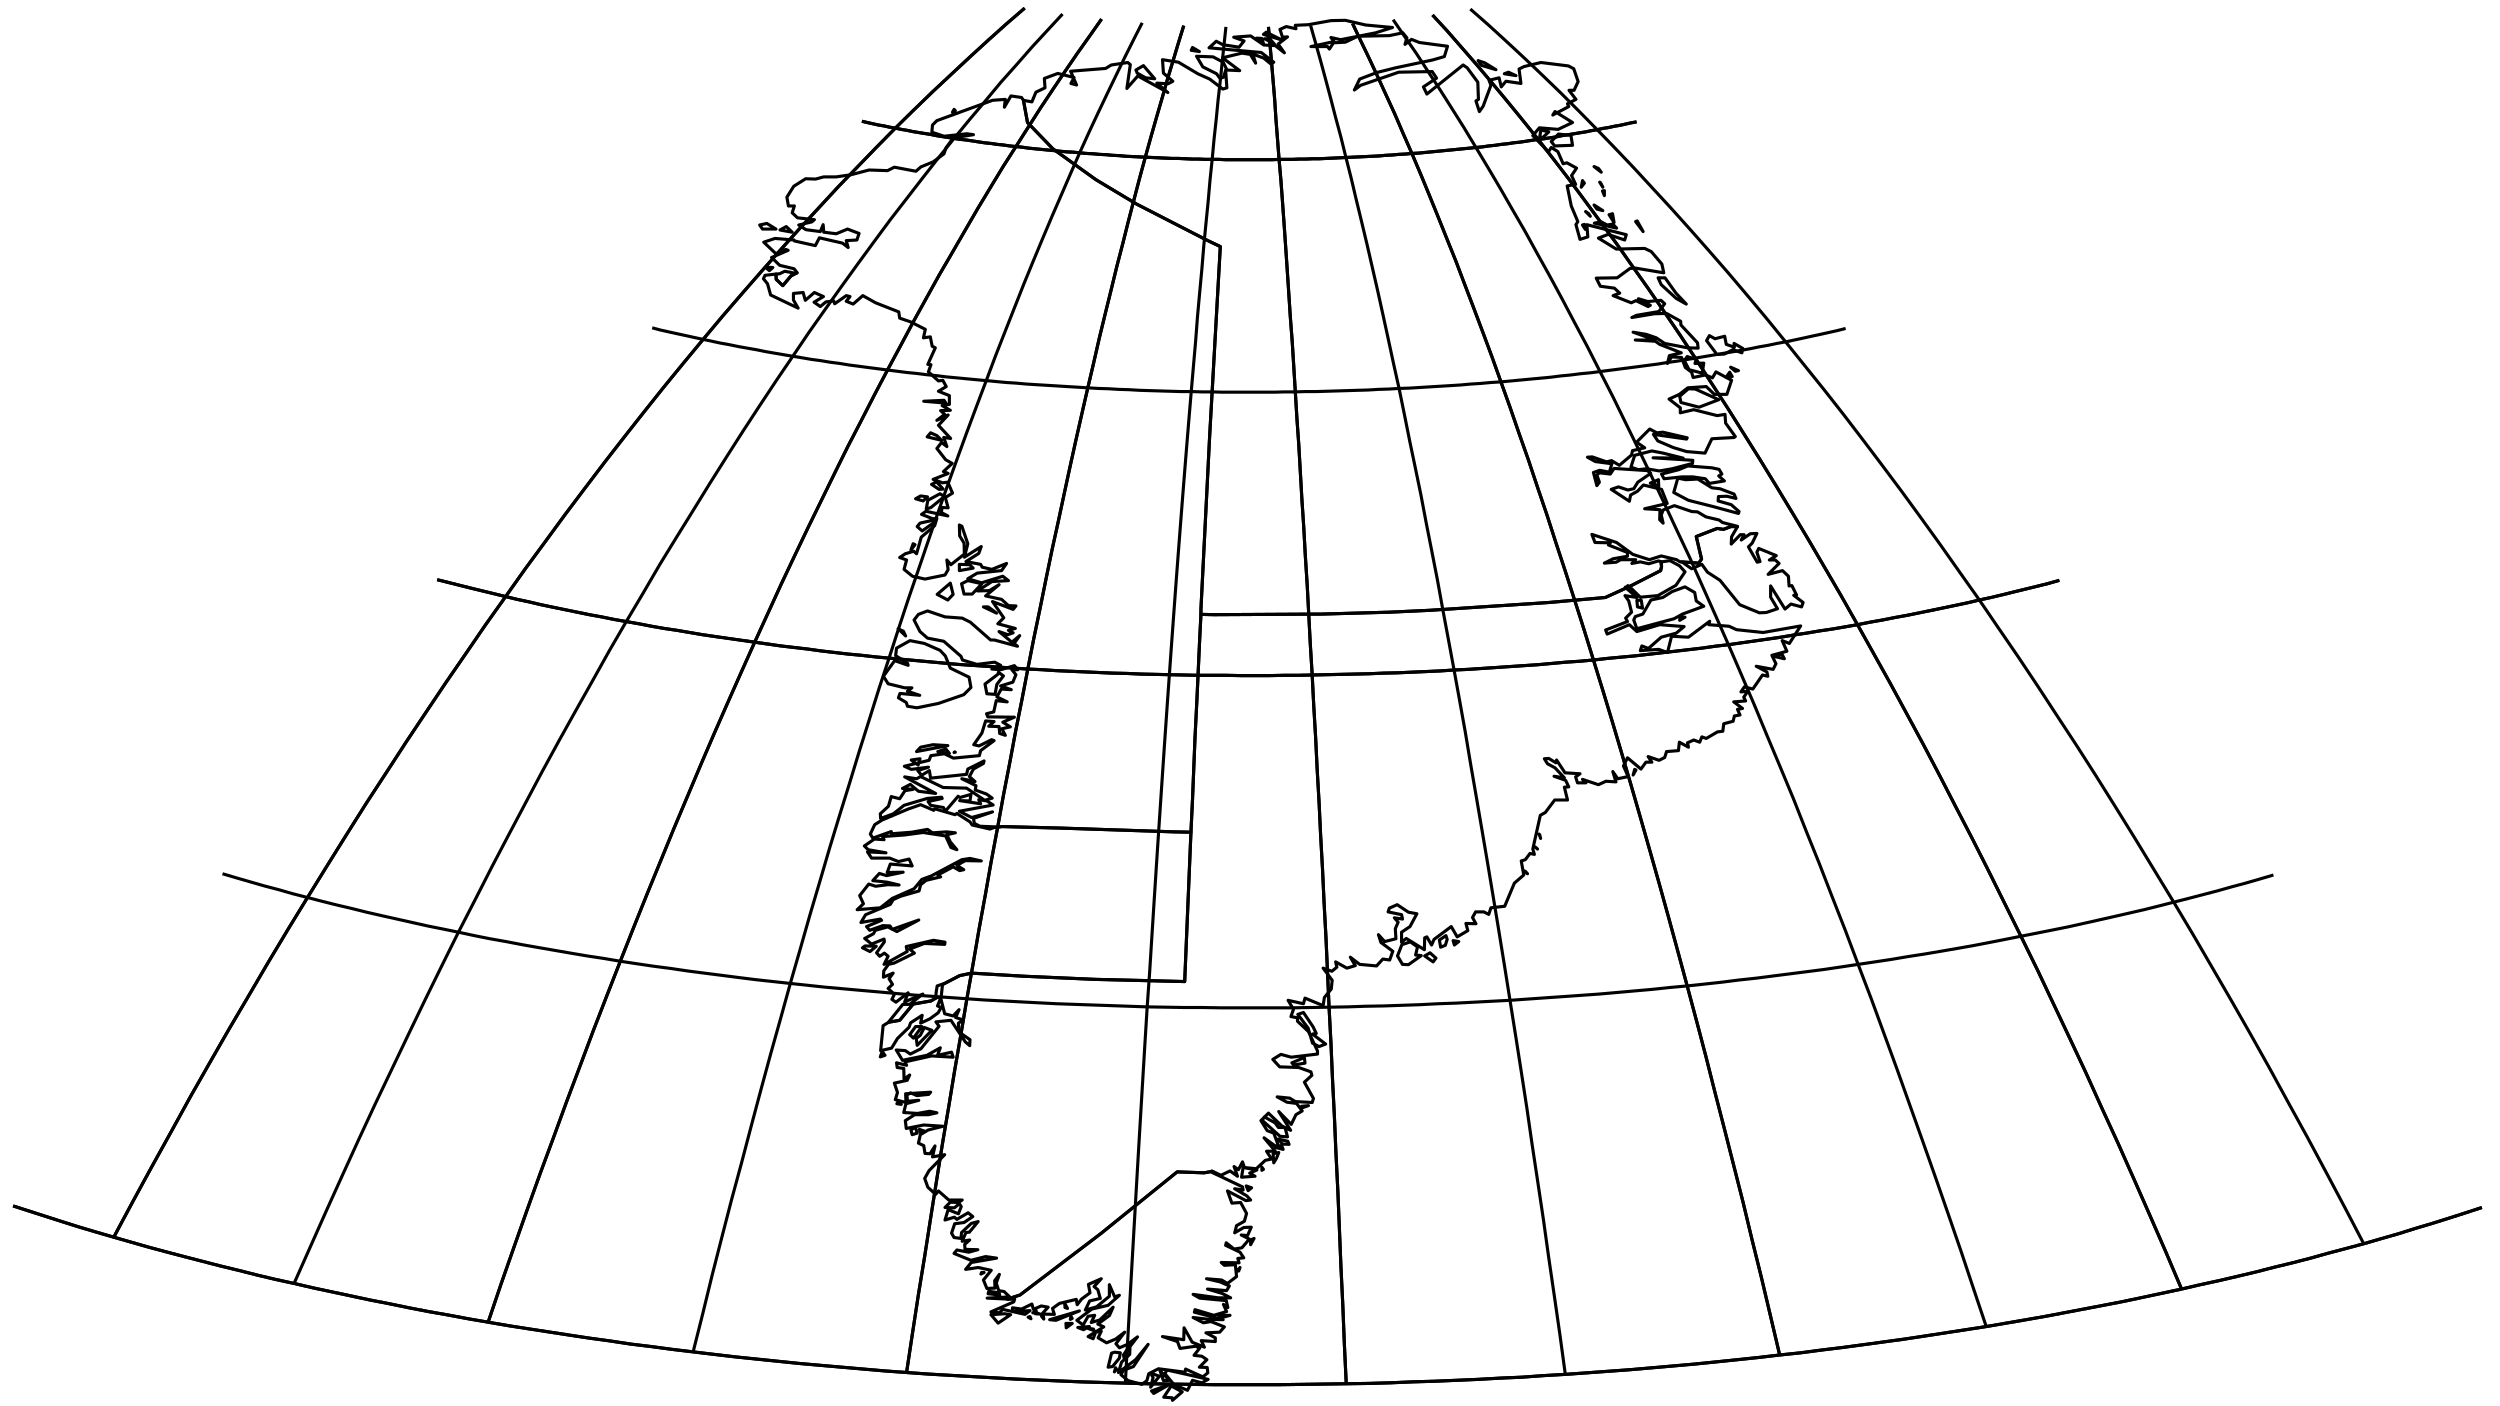 <?xml version="1.0" encoding="utf-8"?><!DOCTYPE svg  PUBLIC '-//W3C//DTD SVG 1.1//EN'  'http://www.w3.org/Graphics/SVG/1.1/DTD/svg11.dtd'><svg enable_background="new 0 0 800 450" height="450px" pretty_print="False" style="stroke-linejoin: round; stroke:#000; fill: none;" version="1.1" viewBox="0 0 800 450" width="800px" xmlns="http://www.w3.org/2000/svg" xmlns:xlink="http://www.w3.org/1999/xlink"><defs><style type="text/css"><![CDATA[path { fill-rule: evenodd; }]]></style></defs><g class="" id="grl"><path d="M255.0,87.3L254.8,87.5L251.1,86.8L249.5,87.6L248.3,87.7L248.4,89.4L250.5,91.4L253.1,88.3L255.0,87.3L255.0,87.3Z " data-name="Pituffik"/><path d="M319.7,413.7L316.4,413.2L316.2,414.0L319.9,414.4L319.7,413.7Z M314.9,407.2L314.1,407.2L313.9,407.7L314.9,407.2Z M397.8,373.6L397.3,376.7L401.6,376.4L399.9,375.4L402.2,374.4L397.8,373.6Z M403.8,373.5L403.8,374.5L404.3,374.2L403.8,373.5Z M408.5,370.6L409.2,368.8L407.4,369.2L407.6,372.1L408.5,370.6Z M410.6,367.8L410.1,366.5L408.2,367.2L410.6,367.8Z M293.5,362.6L292.9,360.7L291.5,361.6L291.9,363.1L293.5,362.6Z M294.6,362.5L296.2,362.1L294.2,361.4L294.6,362.5Z M412.1,365.2L409.0,364.5L410.4,366.1L412.5,366.2L412.1,365.2Z M408.0,359.3L404.6,357.4L403.9,358.5L409.6,363.6L412.0,363.8L411.2,360.8L409.1,360.8L408.0,359.3Z M288.4,353.4L287.7,352.2L287.0,353.2L288.4,353.4Z M418.7,353.8L416.5,354.0L416.7,354.5L418.7,353.8Z M283.2,337.7L282.3,336.5L281.7,338.2L283.2,337.7Z M417.6,340.2L417.4,338.4L413.4,340.1L414.0,340.8L417.6,340.2Z M293.5,334.5L298.2,329.7L295.8,328.8L294.5,331.3L293.2,332.3L293.5,334.5Z M292.3,332.2L295.0,328.5L293.0,328.5L291.1,331.1L292.3,332.2Z M420.2,328.6L417.1,324.0L415.3,324.6L418.6,329.0L420.0,333.8L422.1,334.9L424.2,334.1L420.0,330.9L421.2,330.7L420.2,328.6Z M299.8,319.2L297.9,320.3L292.2,321.3L287.9,326.5L284.4,327.1L284.4,327.1L282.6,328.2L281.8,336.2L285.3,335.4L287.2,332.3L290.9,328.7L291.4,327.3L295.1,324.9L294.6,327.4L297.6,326.0L300.2,324.1L301.2,322.4L300.0,321.9L301.1,319.2L299.8,319.2L299.8,319.2Z M458.6,307.8L459.5,306.6L457.6,304.9L455.9,305.9L458.6,307.8Z M453.6,303.0L451.3,301.4L448.6,302.3L447.2,305.9L448.8,308.6L450.7,308.7L454.8,305.8L453.0,305.6L453.6,303.0Z M466.8,301.3L465.0,301.0L465.4,302.4L466.8,301.3Z M463.1,300.6L462.7,299.4L460.6,300.8L461.0,303.1L462.5,302.5L463.1,300.6Z M488.2,278.9L487.4,278.5L488.8,279.6L488.2,278.9Z M492.0,271.7L491.2,271.0L491.6,271.3L492.0,271.7Z M493.0,268.3L492.7,267.1L492.5,266.9L493.0,268.3Z M522.6,248.0L523.5,246.4L523.1,246.2L522.6,248.0Z M571.0,210.8L570.2,209.3L567.5,210.0L571.0,210.8Z M539.2,197.5L537.6,197.5L537.5,198.5L539.2,197.5Z M525.2,192.1L523.8,192.1L524.0,194.2L525.6,194.6L525.2,192.1Z M542.8,192.3L542.3,189.6L539.2,187.8L535.1,189.3L532.1,191.2L528.3,192.0L525.7,196.5L523.3,197.3L522.8,198.4L523.8,201.2L535.7,198.0L538.4,196.5L545.2,194.0L542.8,192.3Z M520.3,188.2L513.7,191.2L495.6,192.8L457.5,195.3L444.6,195.9L423.1,196.5L388.6,196.7L384.3,196.6L383.9,204.5L383.0,224.2L382.4,236.1L381.6,255.9L381.1,266.3L380.9,271.1L379.1,314.1L350.5,313.4L327.8,312.4L310.9,311.4L307.1,312.2L301.9,314.9L301.6,315.1L301.1,319.7L302.3,324.4L305.0,325.1L306.9,323.1L305.8,325.6L308.3,326.4L306.7,327.4L306.8,330.2L310.4,332.7L310.3,334.6L308.9,333.4L304.3,326.5L299.5,327.0L300.5,328.4L294.7,335.6L291.3,337.3L289.7,336.2L286.8,336.0L288.8,339.3L296.6,337.7L300.9,335.3L300.0,337.7L304.5,336.7L305.0,338.3L298.1,337.9L289.6,339.8L290.1,340.9L286.9,340.1L287.1,341.6L289.2,341.9L289.3,345.3L291.1,344.0L290.3,345.7L286.2,346.6L287.2,349.6L286.5,351.9L289.9,352.8L289.8,350.0L297.8,349.5L297.2,350.2L293.4,350.6L291.4,349.7L290.2,350.4L290.4,352.4L294.0,352.1L289.9,353.2L289.2,356.0L293.6,356.3L297.5,355.6L299.8,356.1L297.1,356.7L292.7,356.7L289.7,358.6L290.0,361.1L295.6,360.0L301.8,360.4L297.0,361.6L294.5,363.1L293.9,365.8L295.6,366.6L296.0,369.1L297.6,369.2L299.2,366.7L298.4,370.2L302.3,369.5L297.3,374.6L295.9,377.1L296.9,379.9L299.4,382.2L300.3,381.1L303.6,384.0L307.9,384.0L306.7,384.8L304.1,384.7L302.4,386.4L305.4,386.5L307.0,385.2L307.6,386.1L306.7,388.4L303.4,387.1L302.4,390.4L305.4,389.5L306.2,390.2L309.8,388.1L311.3,389.3L308.5,391.2L305.5,391.6L304.5,394.6L305.3,396.0L307.5,396.3L307.7,394.4L310.8,391.5L313.0,390.9L310.2,394.3L309.1,394.4L307.9,397.2L310.3,396.8L308.7,398.2L308.8,399.8L312.9,399.9L310.0,400.7L306.2,400.0L305.3,401.1L310.7,403.3L315.4,402.1L318.9,402.6L310.8,404.0L309.0,406.2L313.0,405.6L317.2,406.5L314.7,409.6L315.8,412.3L318.4,412.2L318.3,409.8L319.8,407.8L318.8,410.6L319.6,413.0L321.3,413.3L323.1,415.0L315.9,415.4L322.4,415.7L322.4,415.7L326.4,414.4L352.2,394.8L376.7,375.0L385.3,375.3L387.6,374.9L387.8,374.7L390.7,376.1L393.6,374.7L396.0,376.4L394.9,373.3L396.3,374.3L397.6,371.8L398.2,373.6L402.0,374.0L404.9,371.3L406.9,370.9L405.3,368.4L408.1,368.4L404.5,364.1L408.2,366.8L409.0,366.4L407.6,362.6L405.5,361.8L403.5,358.6L405.9,356.2L410.2,360.3L413.0,361.7L409.2,355.7L413.2,359.8L414.7,356.7L416.7,355.5L414.9,353.1L411.8,352.7L408.7,351.0L412.7,351.4L414.5,352.5L419.9,352.8L420.3,351.5L417.4,346.3L419.8,344.1L419.5,343.0L415.6,341.6L409.5,341.4L407.3,339.0L409.9,337.4L413.2,338.3L421.6,337.3L421.6,336.3L418.7,330.1L415.2,326.8L415.2,325.7L413.1,325.3L413.9,323.0L412.2,320.1L417.1,321.2L417.6,319.4L423.4,321.8L423.8,319.2L426.0,316.5L426.3,313.7L423.4,309.8L426.2,310.8L427.8,309.5L427.4,307.8L431.0,309.8L433.7,309.0L432.1,306.3L435.1,308.6L440.5,309.1L442.5,306.9L444.7,307.2L445.7,304.4L441.9,301.6L441.1,299.1L443.1,301.3L446.7,300.4L446.5,297.2L447.4,295.1L446.2,293.7L448.8,294.1L448.5,292.7L444.2,291.8L444.6,290.6L447.1,289.5L450.7,291.9L453.4,292.4L451.2,296.5L448.5,298.3L448.5,301.5L450.0,300.3L455.8,303.9L455.9,300.1L456.6,299.8L458.1,302.4L458.9,300.6L464.4,296.5L466.3,299.8L469.7,297.8L469.1,295.5L472.3,295.6L471.2,293.6L472.2,291.8L474.8,291.8L476.4,292.6L477.1,290.5L481.5,290.0L484.6,282.6L487.6,280.0L486.8,275.5L488.1,275.1L489.6,273.1L491.0,273.4L490.5,271.7L492.9,260.9L494.5,260.0L497.5,256.0L501.6,256.0L500.6,251.9L502.0,251.8L501.0,249.7L497.3,248.4L500.6,248.9L497.6,245.7L495.2,244.4L494.2,242.8L495.6,242.7L497.9,244.1L498.1,243.2L500.8,247.3L505.6,247.6L504.2,248.6L504.8,250.5L507.5,250.5L506.4,249.4L511.5,251.1L513.9,250.0L517.1,250.2L516.1,246.9L517.7,249.2L521.0,248.5L519.5,245.1L520.8,242.5L525.1,246.1L526.7,243.9L528.6,243.9L527.4,242.1L530.9,243.3L532.7,242.4L533.3,240.5L537.1,240.2L537.4,237.5L540.3,239.1L540.0,237.7L542.0,236.8L543.9,237.5L544.6,235.8L546.0,236.3L549.6,234.2L551.3,234.0L551.6,231.6L554.6,230.8L555.0,229.1L556.8,228.8L556.0,227.0L557.6,226.7L554.8,224.6L558.6,224.3L558.0,223.1L559.3,221.2L557.1,221.4L558.2,219.8L560.9,220.5L564.0,216.0L565.7,216.4L565.4,215.0L562.0,213.2L567.4,214.2L568.3,212.4L567.0,209.7L571.8,208.4L570.3,205.0L572.6,205.9L576.2,200.3L564.2,202.4L555.7,201.5L553.3,200.4L546.8,199.9L547.1,198.8L540.3,203.9L534.9,203.6L533.6,208.8L530.8,207.8L524.9,208.2L525.4,206.7L527.5,207.5L531.6,203.9L536.4,202.6L538.9,200.5L531.1,199.9L523.8,202.1L521.4,199.9L514.3,202.9L513.8,201.6L520.8,198.9L520.2,197.8L522.1,195.9L521.2,192.3L520.0,190.6L523.8,191.2L520.4,188.2L520.3,188.2Z M531.5,179.7L531.7,181.3L531.4,182.6L521.4,187.7L521.4,187.7L524.9,191.1L530.5,190.6L536.3,187.3L539.2,183.0L537.5,181.1L534.4,179.4L531.7,179.8L531.5,179.7Z M556.0,168.5L553.9,168.5L551.5,169.4L549.5,169.1L542.8,171.7L544.5,178.9L543.6,180.2L538.0,179.8L538.2,179.8L541.3,182.0L544.6,180.6L546.4,183.1L550.4,185.7L556.7,193.5L563.0,196.1L565.2,196.0L568.8,194.8L566.6,191.1L566.6,187.5L571.2,194.9L573.1,193.3L576.5,194.2L577.0,192.8L574.0,190.5L574.9,190.4L573.4,187.4L572.5,187.5L572.3,184.4L570.4,182.6L565.8,183.8L569.3,180.3L568.1,179.2L566.2,179.2L568.4,177.8L562.8,175.5L562.2,176.7L563.2,179.7L562.3,179.9L559.5,175.0L560.7,173.8L562.2,170.7L560.1,170.8L557.2,172.8L558.1,171.1L556.9,171.1L554.0,174.1L554.1,171.8L556.0,168.5L556.0,168.5Z " data-name="Kommuneqarfik Sermersooq"/><path d="M378.3,445.4L374.8,443.5L372.4,447.1L375.1,447.3L375.2,448.1L378.3,445.4Z M374.1,443.1L368.5,445.1L369.2,445.9L374.1,443.1Z M371.0,440.4L368.1,439.3L369.0,440.8L368.2,443.9L371.0,440.4Z M374.2,441.7L371.2,438.6L372.3,441.8L374.2,441.7Z M379.7,439.8L373.4,438.4L372.8,439.6L375.7,443.1L380.0,444.9L381.6,441.7L384.6,442.5L386.6,441.4L379.7,439.8Z M356.6,439.0L357.3,438.2L357.0,437.7L356.6,439.0Z M356.7,432.7L355.7,433.0L354.6,437.5L356.0,437.3L358.2,434.6L358.5,432.9L356.7,432.7Z M359.7,434.5L361.1,431.2L359.5,433.6L359.7,434.5Z M350.1,425.8L349.9,425.3L347.9,425.0L350.1,425.8Z M346.7,425.5L348.6,424.5L344.9,424.8L346.7,425.5Z M343.1,423.5L341.1,423.5L341.2,424.9L343.1,423.5Z M329.6,421.3L329.0,421.5L329.9,422.0L329.6,421.3Z M334.0,422.1L333.9,421.3L333.3,421.2L334.0,422.1Z M342.5,422.2L343.1,421.9L342.7,421.2L342.5,422.2Z M321.5,420.4L317.1,420.7L319.4,423.4L323.4,420.7L321.5,420.4Z M332.8,420.5L331.7,420.1L331.3,420.4L332.8,420.5Z M331.0,420.1L331.6,419.5L330.5,420.1L331.0,420.1Z M393.6,420.9L390.0,421.0L391.9,421.4L393.6,420.9Z M345.4,419.5L335.9,422.3L337.9,422.5L345.4,419.5Z M341.6,418.7L340.7,417.0L340.8,418.4L341.6,418.7Z M396.4,406.7L396.8,405.6L395.8,406.8L396.4,406.7Z M400.2,398.3L401.3,396.3L400.2,396.8L400.2,398.3Z M398.8,379.5L399.4,381.0L400.5,380.1L398.8,379.5Z M387.6,374.9L385.3,375.3L376.7,375.0L352.2,394.8L326.4,414.4L322.4,415.7L322.4,415.8L324.7,415.7L324.4,416.6L317.1,419.8L319.8,420.1L320.9,419.0L328.0,420.6L329.6,419.4L324.0,419.7L324.0,418.5L326.9,418.9L330.2,417.3L330.7,419.0L333.2,417.9L335.4,418.3L333.4,420.5L337.4,420.6L336.8,418.7L339.0,417.1L344.4,415.8L344.7,417.5L346.1,415.7L348.8,413.7L348.3,411.0L352.4,409.2L350.1,411.7L351.3,412.7L352.1,415.5L348.7,416.3L347.3,419.2L350.9,418.2L355.0,414.8L355.0,411.1L356.7,415.0L358.2,414.5L354.6,417.7L349.4,418.9L344.6,422.5L346.6,424.0L348.2,421.2L350.3,420.9L349.2,423.2L351.9,422.4L356.2,418.3L355.0,421.0L351.3,423.7L353.2,424.6L348.2,427.7L349.8,428.4L350.6,426.3L352.4,426.0L351.4,428.1L354.1,429.7L357.0,428.5L359.9,426.3L357.1,430.0L358.2,431.3L360.8,430.2L364.0,427.8L361.6,430.9L361.5,433.4L358.9,435.9L357.9,439.2L363.4,435.1L367.4,430.2L362.7,437.3L359.5,438.5L358.7,439.9L361.0,441.8L365.4,443.0L367.0,441.8L367.6,439.6L370.7,438.0L379.2,439.1L379.4,438.1L384.9,440.6L386.5,439.3L386.3,437.6L383.8,437.5L386.2,435.1L384.6,434.0L382.1,433.7L383.9,431.4L382.6,430.8L377.6,431.5L376.8,429.3L372.0,427.7L378.8,428.7L378.9,424.9L381.5,429.5L385.4,431.1L384.4,429.0L388.9,429.3L388.9,428.1L385.9,426.5L390.3,426.3L391.8,424.6L387.5,422.9L385.1,423.3L381.8,421.6L387.0,422.2L391.4,422.3L382.2,419.9L382.4,419.1L388.4,420.9L392.5,419.7L391.5,417.4L392.9,418.4L392.4,416.2L383.9,415.4L381.8,414.2L389.8,415.3L393.8,415.3L391.1,413.9L386.4,412.5L392.5,413.0L393.4,411.5L390.4,410.2L386.1,409.2L390.9,409.6L392.8,410.7L395.7,408.5L395.3,404.7L391.8,404.9L390.8,404.0L396.5,404.1L396.1,402.7L398.0,402.5L396.8,400.7L392.2,398.5L392.4,397.7L394.9,399.7L397.4,399.3L399.8,396.5L397.2,395.2L399.2,395.4L400.4,392.7L398.0,392.8L395.1,394.5L395.7,392.2L398.2,390.8L398.9,388.3L397.0,384.8L394.2,385.0L392.8,381.1L398.7,384.2L400.2,384.0L399.0,382.7L395.1,380.4L397.8,380.8L397.6,379.8L387.7,375.1L387.6,374.9Z " data-name="Kommune Kujalleq"/><path d="M278.4,304.5L280.4,302.8L276.8,302.7L276.0,303.3L278.4,304.5Z M284.4,327.1L287.9,326.5L292.2,321.3L297.9,320.3L299.8,319.2L299.4,319.4L299.6,317.3L299.9,315.5L302.2,314.7L301.9,314.9L307.1,312.2L310.9,311.4L327.8,312.4L350.5,313.4L379.1,314.1L380.9,271.1L381.1,266.3L375.9,266.2L339.8,265.0L320.7,264.5L318.1,264.8L318.1,264.8L316.8,265.3L311.1,264.0L310.4,263.0L306.2,260.3L305.6,260.7L299.1,258.8L298.8,259.3L294.6,257.5L290.6,258.9L282.3,262.4L279.9,263.9L278.5,266.9L279.3,268.2L285.2,266.1L285.3,266.8L291.8,266.3L296.8,265.4L298.4,266.5L302.9,266.2L305.7,266.5L303.0,267.1L304.1,269.4L306.2,271.9L304.3,271.2L302.6,267.5L295.4,266.4L289.4,267.2L282.4,267.7L282.9,268.7L279.8,268.5L276.6,270.7L277.8,271.9L283.5,272.9L277.6,272.6L278.9,274.6L284.7,274.6L287.5,275.7L290.9,274.9L291.9,277.1L284.9,276.5L283.9,279.2L289.0,279.1L283.7,280.2L281.4,279.5L279.3,281.8L283.9,282.3L287.7,283.2L284.1,283.1L280.2,283.6L278.0,282.9L275.1,286.6L276.3,289.2L274.3,291.1L281.7,290.5L285.5,287.5L292.5,284.4L295.0,281.4L298.0,280.3L307.8,275.1L310.4,274.7L314.0,275.5L308.9,275.4L306.2,276.9L308.4,278.3L307.1,278.6L305.0,277.4L300.1,280.0L301.0,280.6L296.4,281.7L294.6,283.1L294.1,285.1L288.2,286.8L285.8,287.9L284.9,289.4L277.0,292.7L275.5,295.2L281.7,294.1L282.1,294.5L277.3,296.5L278.3,297.7L282.5,296.2L284.8,296.3L285.5,297.4L294.0,294.4L287.0,298.1L284.1,296.6L280.1,297.7L279.5,298.8L276.7,300.3L278.9,302.1L282.9,300.5L283.0,301.4L280.5,304.9L281.5,306.0L283.0,305.0L284.2,306.0L282.9,308.6L290.3,304.5L290.0,302.9L298.7,300.9L302.4,301.5L302.3,302.2L295.8,301.9L291.1,303.7L292.6,305.0L286.1,308.2L284.3,308.6L282.8,310.7L282.7,312.7L285.8,311.4L284.5,313.2L285.6,315.0L284.2,316.3L286.2,318.2L285.4,319.8L286.7,320.7L290.6,317.7L289.5,320.6L295.3,318.1L291.1,321.4L288.9,321.4L284.4,327.0L284.4,327.1Z " data-name="Qeqqata Kommunia"/><path d="M536.9,153.0L535.6,157.6L540.3,160.1L548.2,162.1L556.3,164.3L556.5,163.7L554.0,161.5L549.8,160.3L549.9,158.9L552.6,158.8L555.5,159.5L554.9,158.1L550.4,156.4L547.8,156.1L543.3,153.3L539.4,153.5L536.9,153.0Z M530.7,153.5L528.1,154.6L530.8,155.7L530.7,153.5Z M540.1,149.1L537.2,150.3L531.7,151.7L532.5,153.2L538.3,152.6L541.7,152.6L545.7,153.2L547.0,154.7L551.8,153.9L550.0,152.3L551.0,151.7L550.1,150.2L547.8,149.7L540.1,149.1Z M532.2,145.0L528.6,144.3L523.1,145.7L521.9,149.5L524.3,150.3L526.9,150.0L531.0,150.7L535.1,150.0L541.6,148.3L541.7,147.3L529.0,146.5L538.6,146.6L532.2,145.0Z M542.5,124.5L540.3,124.4L537.5,126.8L537.9,128.8L543.7,130.3L550.0,127.9L542.5,124.5Z M553.5,119.1L552.3,120.8L554.3,120.5L553.5,119.1Z M553.8,117.5L555.3,118.8L556.3,118.6L553.8,117.5Z M542.4,116.3L542.8,115.0L539.9,114.1L539.0,115.4L540.5,118.3L544.7,119.4L545.2,116.2L542.4,116.3Z M551.9,107.6L548.8,108.4L547.0,107.4L546.1,109.0L549.4,113.4L551.8,113.3L554.5,111.9L557.4,112.9L557.7,111.5L554.9,109.9L555.0,111.1L552.4,110.2L551.9,107.6Z M532.8,88.9L530.6,88.9L531.6,91.1L536.4,95.5L539.6,97.3L536.3,93.8L532.8,88.9Z M525.8,74.1L523.9,70.7L523.4,70.9L525.8,74.1Z M507.3,73.4L507.0,71.8L506.4,72.0L507.3,73.4Z M512.4,71.0L510.2,71.4L517.3,73.0L516.1,71.7L514.3,72.0L512.4,71.0Z M516.0,68.4L514.9,68.7L516.5,71.2L516.0,68.4Z M508.9,69.2L508.3,68.3L507.4,67.7L508.9,69.2Z M512.9,67.4L510.1,65.6L511.0,66.9L512.9,67.4Z M513.4,62.6L513.4,61.0L512.8,61.1L513.4,62.6Z M512.9,59.9L512.2,58.5L511.9,58.3L512.9,59.9Z M507.0,58.6L506.4,57.8L506.0,59.9L507.0,58.6Z M512.4,55.1L511.5,53.9L510.1,53.3L512.4,55.1Z M502.7,43.3L498.7,42.9L496.4,45.3L497.5,46.7L503.2,46.5L502.7,43.3Z M495.6,42.2L493.1,41.6L492.7,43.8L493.7,44.0L495.6,42.2Z M485.1,24.2L482.7,23.1L481.4,23.6L485.1,24.2Z M478.7,22.3L475.1,20.1L473.0,19.4L474.0,20.9L478.7,22.3Z M369.5,25.2L365.9,21.0L363.5,22.4L363.9,23.4L366.6,24.9L369.5,25.2Z M388.2,18.2L382.9,18.0L384.9,21.4L389.3,23.6L390.4,25.1L391.5,24.7L392.4,21.9L391.4,19.9L388.2,18.2Z M383.8,16.5L381.6,15.2L381.2,16.1L383.8,16.5Z M407.8,14.1L406.3,12.4L404.7,12.4L407.8,14.1Z M403.8,12.3L402.1,12.2L404.3,13.9L403.8,12.3Z M405.2,10.3L404.3,11.0L410.2,12.8L405.2,10.3Z M327.5,32.1L328.8,39.2L336.9,47.6L350.7,57.5L363.7,65.3L386.3,76.9L390.5,78.9L387.1,139.3L384.3,194.9L384.3,196.6L388.6,196.7L423.1,196.5L444.6,195.9L457.5,195.3L495.6,192.8L513.7,191.2L520.3,188.2L520.1,187.9L520.7,187.7L520.9,187.4L521.4,187.7L521.4,187.7L531.4,182.6L531.7,181.3L531.5,179.7L530.7,179.5L527.6,180.4L524.9,179.8L522.2,180.3L523.4,179.1L518.6,179.1L517.2,179.9L513.4,180.2L516.2,178.8L520.8,178.0L520.8,176.8L514.7,174.4L515.3,173.7L510.4,173.6L509.4,171.0L517.3,173.6L522.5,177.4L527.8,179.1L531.6,177.9L536.5,179.1L537.6,179.8L538.0,179.8L543.6,180.2L544.5,178.9L542.8,171.7L549.5,169.1L551.5,169.4L553.9,168.5L556.0,168.5L555.9,168.4L551.2,167.2L550.1,166.4L545.9,165.4L543.2,163.8L541.4,163.7L535.8,161.8L532.2,163.2L531.6,164.8L532.2,167.4L531.1,166.3L531.2,163.1L526.3,162.8L533.5,161.1L531.7,156.6L525.9,155.2L524.0,157.2L521.8,158.4L521.4,160.4L515.6,156.6L517.9,155.8L520.9,156.8L522.8,156.4L524.1,154.3L528.2,151.5L527.2,150.6L516.5,149.9L515.3,151.7L511.8,151.3L511.0,152.0L511.8,154.3L511.0,155.4L509.9,151.2L511.9,150.5L515.0,151.1L515.8,148.4L510.5,147.7L508.0,146.3L509.5,146.2L514.1,147.8L515.7,147.4L518.2,148.9L522.1,145.6L522.4,144.2L526.3,143.3L523.7,141.5L527.9,137.3L530.2,138.5L532.1,138.3L539.9,140.1L539.7,140.5L529.1,139.0L530.5,141.1L535.4,143.2L539.7,144.5L545.6,145.0L547.8,140.4L554.9,140.0L555.3,139.7L552.2,135.4L552.0,132.6L549.5,133.0L542.0,131.1L537.7,132.1L537.7,130.5L534.1,127.7L537.4,126.2L540.1,124.1L546.0,123.7L548.6,126.2L552.6,126.2L554.1,121.7L549.1,119.0L548.0,120.9L545.7,120.0L541.8,120.8L541.3,119.1L539.3,117.6L538.1,114.4L534.9,114.2L533.6,116.3L534.2,113.8L538.0,112.9L531.1,110.2L529.7,109.2L523.3,108.8L529.6,108.8L522.6,106.3L526.8,107.0L530.0,108.1L532.7,109.9L540.0,111.3L543.4,111.4L543.2,109.7L537.9,104.0L537.8,102.8L533.3,100.3L529.4,100.4L522.2,101.6L523.7,100.9L530.8,99.7L532.7,97.2L531.5,96.1L527.3,96.5L524.3,95.6L528.1,97.7L527.4,98.1L523.5,96.2L522.0,96.9L516.2,94.6L518.3,93.8L516.6,92.2L512.1,91.6L510.8,89.0L517.5,88.9L521.6,85.9L523.4,85.8L532.4,87.3L531.8,84.5L528.4,80.5L526.3,79.5L517.2,79.7L511.5,76.2L514.6,75.0L519.9,76.8L520.4,75.1L507.8,71.9L508.1,75.8L505.6,76.6L504.3,71.9L504.9,70.9L502.8,65.9L501.5,59.5L504.2,59.0L502.9,56.2L504.5,53.8L501.4,52.1L500.2,52.4L498.5,48.5L496.4,47.2L495.5,48.6L490.5,43.4L492.6,40.9L498.6,41.4L503.2,39.2L497.6,35.7L496.9,36.8L502.0,34.1L501.6,33.2L504.3,31.8L502.1,28.9L503.7,28.9L505.0,26.1L503.6,22.0L501.9,21.1L493.1,20.0L487.7,21.3L486.1,22.1L486.7,26.7L481.9,26.0L480.4,27.8L479.7,24.9L476.5,25.7L477.1,27.3L474.6,34.0L473.4,35.7L472.3,32.3L473.1,31.8L472.9,26.3L469.5,21.7L468.2,20.8L456.6,30.1L455.5,27.8L459.7,25.0L458.3,22.9L447.6,23.1L435.4,27.3L433.4,28.8L435.1,25.3L440.6,23.2L446.6,21.7L458.4,19.2L462.2,18.1L463.2,14.8L454.2,13.6L451.7,12.6L449.6,14.2L450.2,12.1L448.9,10.5L444.6,11.4L434.5,11.6L430.5,13.5L426.7,13.7L425.4,15.7L424.8,14.9L419.5,14.9L426.9,13.3L425.9,12.0L429.0,12.7L440.2,10.5L445.6,8.8L437.0,8.0L430.5,6.5L425.9,6.6L418.7,7.9L414.5,8.1L414.7,9.2L411.6,8.5L409.6,9.4L410.4,11.9L412.0,11.8L409.0,14.1L411.0,16.9L408.1,14.6L404.4,14.4L400.2,11.5L394.8,11.9L398.1,13.1L396.5,15.1L391.3,14.3L389.2,13.2L386.9,15.3L403.6,16.8L407.6,19.9L406.7,20.5L404.4,18.6L400.9,17.3L401.8,20.2L400.1,17.4L397.4,17.0L391.2,18.5L396.7,22.6L392.2,22.4L392.6,28.1L391.3,28.5L387.1,25.3L383.3,23.6L377.1,19.9L372.0,19.1L372.3,23.4L375.3,26.0L373.8,26.8L370.2,26.6L373.7,29.6L364.1,24.3L360.6,28.3L361.7,20.7L360.9,20.0L355.6,20.8L353.8,21.9L342.6,22.8L344.5,27.2L342.7,26.7L343.7,24.8L338.5,23.5L334.2,25.1L334.4,28.1L331.5,29.5L330.2,32.6L327.5,32.1L327.5,32.1Z " data-name="Nationalparken"/><path d="M294.4,242.8L291.6,243.2L293.8,244.8L294.4,242.8Z M305.7,240.7L305.5,240.6L305.3,240.8L305.7,240.7Z M303.8,241.1L302.7,239.7L300.1,240.5L303.8,241.1Z M303.3,238.6L298.6,238.3L294.6,239.1L293.3,240.5L303.3,238.6Z M319.5,215.1L319.4,215.7L315.2,218.9L315.8,222.0L318.4,222.2L319.0,219.0L321.1,216.3L319.5,215.1Z M304.1,213.8L302.5,209.9L300.8,208.1L295.8,205.9L291.2,205.0L286.9,207.4L286.6,209.8L290.4,212.2L290.6,212.9L286.3,211.4L282.7,216.4L284.2,218.8L289.5,220.1L291.8,220.1L290.4,221.2L294.3,222.5L288.0,221.9L287.5,223.3L290.0,224.8L290.4,226.0L293.4,226.5L300.3,225.1L308.4,222.3L310.7,220.0L310.1,216.7L304.1,213.8Z M289.8,203.5L289.1,202.0L287.4,201.2L289.8,203.5Z M318.9,196.2L316.2,194.2L314.7,194.2L318.9,196.2Z M303.3,192.0L305.0,190.2L304.1,186.6L299.9,190.2L303.3,192.0Z M311.1,190.1L314.2,186.8L309.7,185.8L307.7,186.8L308.5,190.1L311.1,190.1Z M310.3,180.7L307.0,180.6L307.0,182.6L311.4,181.8L310.3,180.7Z M291.5,176.0L292.8,174.3L292.2,174.0L291.5,176.0Z M298.6,167.4L299.3,166.3L294.4,167.4L293.5,168.5L295.1,169.9L298.6,167.4Z M296.8,159.0L294.6,158.7L293.0,159.6L295.4,160.3L296.8,159.0Z M302.2,158.9L300.8,158.0L296.9,160.1L296.4,162.9L297.9,162.4L302.2,158.9Z M299.7,154.2L298.1,155.0L300.5,156.6L301.8,156.5L299.7,154.2Z M299.8,139.4L297.8,138.5L296.7,139.8L301.3,140.9L299.8,139.4Z M302.7,129.0L302.1,128.1L295.6,128.4L302.7,129.0Z M246.2,86.6L247.3,85.6L244.9,85.5L246.2,86.6Z M245.4,71.5L243.1,72.0L244.0,73.3L248.3,73.3L245.4,71.5Z M251.6,72.5L249.6,73.6L253.5,74.3L251.6,72.5Z M305.3,35.0L304.8,35.9L305.7,35.4L305.3,35.0Z M326.9,31.2L323.5,30.7L321.4,34.3L321.7,31.8L317.6,32.1L299.8,38.6L298.4,40.0L298.2,42.3L302.1,43.6L309.4,42.8L311.5,43.1L305.1,44.1L302.7,47.3L302.1,49.2L298.6,51.8L294.7,53.4L293.1,54.8L286.2,53.5L284.0,54.6L278.1,54.4L272.4,55.9L267.6,56.6L263.6,56.6L261.0,57.3L257.8,57.2L254.0,59.6L251.8,63.1L252.3,65.9L254.2,65.9L253.5,68.1L255.2,69.7L260.6,70.3L259.8,71.0L255.6,72.0L257.9,73.5L262.5,74.1L263.4,71.9L263.6,74.3L267.6,74.8L271.2,73.3L274.9,74.7L274.2,76.8L270.8,77.0L271.4,79.2L269.6,77.8L262.2,76.1L260.9,78.6L254.2,77.1L254.1,76.8L248.0,76.3L244.4,77.5L248.3,81.2L251.4,79.8L252.2,80.1L246.9,82.4L249.5,84.9L254.1,86.0L255.1,87.3L255.0,87.3L253.1,88.3L250.5,91.4L248.4,89.4L248.3,87.7L248.3,87.7L244.8,88.1L244.3,89.2L245.6,90.8L246.6,94.4L255.4,98.6L253.9,96.0L253.9,93.9L257.0,93.6L257.7,96.1L260.6,93.6L263.5,94.9L260.5,96.7L262.5,98.1L264.3,96.6L266.8,96.3L267.1,97.2L270.8,94.6L272.0,94.9L270.8,96.4L273.0,97.3L276.1,94.6L280.2,96.9L287.6,99.8L287.9,101.8L291.4,103.0L296.1,105.4L295.5,108.1L297.7,107.8L298.3,110.8L299.3,111.3L296.9,116.6L297.9,116.7L297.1,119.0L300.3,121.9L301.7,121.7L302.8,123.7L300.3,125.2L303.8,126.6L303.8,129.4L301.5,129.8L304.1,131.3L301.0,131.4L302.3,132.6L299.8,134.5L303.4,132.8L300.3,136.1L304.2,140.3L302.0,140.0L303.0,142.9L301.3,141.6L299.8,143.5L302.6,147.1L304.7,148.3L301.9,150.9L303.4,151.5L298.6,153.4L301.6,154.5L303.3,154.3L304.8,157.8L302.5,159.2L303.4,162.5L301.5,162.4L301.2,164.0L303.3,165.1L296.3,163.6L294.9,164.6L298.5,166.0L299.8,165.9L299.1,168.2L294.8,171.9L293.3,177.2L292.4,176.4L289.7,177.2L287.9,178.4L290.1,179.2L289.3,182.2L292.0,184.4L296.0,185.3L302.4,184.0L303.4,182.3L303.0,179.2L304.3,180.7L308.6,177.3L308.5,173.8L307.1,171.5L307.0,168.0L307.8,168.4L309.7,174.0L308.6,178.3L314.0,174.9L313.2,177.1L309.1,179.7L313.8,180.6L314.3,181.5L317.4,182.2L322.1,180.3L320.5,182.6L312.7,183.4L309.7,185.2L314.1,186.5L320.9,184.4L322.7,185.8L317.4,186.1L312.8,189.1L316.6,189.0L319.7,187.1L315.4,190.7L320.5,191.8L322.7,193.8L325.1,193.9L324.2,195.0L317.6,192.5L321.2,197.7L319.3,199.6L324.9,201.1L322.7,201.7L324.2,202.5L322.5,203.1L319.7,202.1L323.8,205.5L326.3,203.4L324.5,205.9L325.6,206.8L318.2,204.8L317.0,204.8L310.5,199.1L307.9,197.8L302.4,197.4L296.8,195.5L293.9,196.6L292.5,198.4L294.4,202.1L296.8,204.2L302.0,205.2L307.5,210.0L308.0,211.2L312.6,212.6L318.3,211.9L320.2,212.9L317.4,214.1L320.3,214.3L324.6,213.0L325.7,214.3L323.8,214.3L325.1,215.9L324.1,218.3L320.2,219.5L323.6,220.7L320.4,220.5L319.0,223.0L322.3,224.6L318.8,224.2L318.0,227.8L315.7,228.4L316.1,229.4L324.6,229.5L320.9,231.1L323.3,232.6L320.6,233.2L321.7,235.3L319.9,234.7L319.7,232.5L316.4,232.4L318.1,230.9L315.4,230.7L314.2,234.6L311.6,238.3L313.3,238.7L317.3,236.7L318.1,237.0L313.8,240.2L313.4,241.8L305.1,242.6L302.2,241.2L297.9,241.8L297.3,243.3L289.4,245.2L291.6,246.2L297.1,245.5L293.7,246.6L294.9,248.1L297.4,246.6L297.8,249.0L309.3,247.8L309.7,246.1L314.9,243.5L314.7,244.3L311.5,246.1L310.2,248.5L312.0,250.1L307.8,249.2L312.3,251.4L312.1,252.8L315.7,254.1L317.5,255.4L315.1,256.1L309.3,252.2L301.8,252.0L294.6,248.5L293.3,249.2L289.5,248.6L299.4,253.9L293.9,253.2L291.3,251.0L288.8,252.3L292.2,252.6L289.6,253.0L287.9,255.6L285.2,254.9L284.3,258.0L281.7,260.4L281.8,261.9L285.9,260.4L289.3,257.7L296.7,255.5L301.3,255.1L301.5,255.5L297.0,256.5L297.8,257.7L301.9,258.4L302.5,259.6L306.6,254.8L307.2,255.2L310.7,254.2L310.4,256.3L307.1,256.2L313.8,257.2L313.2,255.9L315.8,256.3L317.8,257.6L307.0,259.6L310.9,261.6L317.6,259.8L311.5,261.9L311.8,263.5L313.6,264.4L318.5,264.6L318.1,264.8L320.7,264.5L339.8,265.0L375.9,266.2L381.1,266.3L381.6,255.9L382.4,236.1L383.0,224.2L383.9,204.5L384.3,196.6L384.3,194.9L387.1,139.3L390.5,78.9L386.3,76.9L363.7,65.3L350.7,57.5L336.9,47.6L328.8,39.2L327.5,32.1L326.9,31.2Z " data-name="Qaasuitsup Kommunia"/></g><g class="" id="graticule"><path d="M4.2,385.9L9.5,387.6L14.8,389.3L20.1,391.0L25.5,392.7L30.9,394.3L36.4,395.9L42.0,397.5L47.6,399.1L53.2,400.6L58.9,402.1L64.7,403.6L70.5,405.1L76.3,406.5L82.2,408.0L88.1,409.4L94.1,410.7L100.1,412.1L106.2,413.4L112.3,414.7L118.4,416.0L124.6,417.2L130.9,418.5L137.1,419.7L143.4,420.8L149.8,422.0L156.2,423.1L162.6,424.2L169.0,425.2L175.5,426.2L182.0,427.2L188.6,428.2L195.2,429.1L201.8,430.1L208.4,430.9L215.1,431.8L221.8,432.6L228.5,433.4L235.3,434.2L242.1,434.9L248.9,435.6L255.7,436.3L262.5,436.9L269.4,437.5L276.3,438.1L283.2,438.7L290.1,439.2L297.1,439.7L304.0,440.1L311.0,440.5L318.0,440.9L325.0,441.3L332.0,441.6L339.0,441.9L346.1,442.2L353.1,442.4L360.1,442.6L367.2,442.8L374.2,442.9L381.3,443.0L388.4,443.1L395.4,443.1L402.5,443.1L409.6,443.1L416.6,443.0L423.7,442.9L430.8,442.8L437.8,442.7L444.9,442.5L451.9,442.2L458.9,442.0L466.0,441.7L473.0,441.4L480.0,441.0L487.0,440.7L493.9,440.2L500.9,439.8L507.9,439.3L514.8,438.8L521.7,438.3L528.6,437.7L535.5,437.1L542.3,436.5L549.2,435.8L556.0,435.1L562.7,434.4L569.5,433.6L576.2,432.9L583.0,432.0L589.6,431.2L596.3,430.3L602.9,429.4L609.5,428.5L616.1,427.5L622.6,426.5L629.1,425.5L635.6,424.5L642.0,423.4L648.4,422.3L654.7,421.2L661.0,420.0L667.3,418.8L673.6,417.6L679.8,416.4L685.9,415.1L692.0,413.8L698.1,412.5L704.1,411.1L710.1,409.8L716.1,408.4L722.0,407.0L727.8,405.5L733.6,404.1L739.4,402.6L745.1,401.0L750.8,399.5L756.4,398.0L761.9,396.4L767.5,394.8L772.9,393.1L778.3,391.5L783.7,389.8L789.0,388.1L794.2,386.4 "/><path d="M71.2,279.6L75.6,280.9L80.1,282.2L84.6,283.5L89.2,284.7L93.7,286.0L98.4,287.2L103.0,288.4L107.8,289.6L112.5,290.7L117.3,291.9L122.1,293.0L127.0,294.1L131.9,295.2L136.8,296.3L141.8,297.3L146.7,298.3L151.8,299.4L156.8,300.4L161.9,301.3L167.1,302.3L172.2,303.2L177.4,304.1L182.6,305.0L187.9,305.9L193.2,306.7L198.5,307.6L203.8,308.4L209.2,309.2L214.6,309.9L220.0,310.7L225.4,311.4L230.9,312.1L236.3,312.8L241.9,313.5L247.4,314.1L252.9,314.7L258.5,315.3L264.1,315.9L269.7,316.4L275.3,316.9L281.0,317.4L286.6,317.9L292.3,318.4L298.0,318.8L303.7,319.2L309.4,319.6L315.1,320.0L320.9,320.3L326.6,320.6L332.4,320.9L338.2,321.2L343.9,321.4L349.7,321.6L355.5,321.8L361.3,322.0L367.1,322.2L373.0,322.3L378.8,322.4L384.6,322.4L390.4,322.5L396.2,322.5L402.1,322.5L407.9,322.5L413.7,322.5L419.5,322.4L425.3,322.3L431.2,322.2L437.0,322.0L442.8,321.9L448.6,321.7L454.4,321.5L460.1,321.2L465.9,321.0L471.7,320.7L477.4,320.4L483.2,320.1L488.9,319.7L494.6,319.3L500.4,318.9L506.1,318.5L511.7,318.1L517.4,317.6L523.0,317.1L528.7,316.6L534.3,316.0L539.9,315.5L545.5,314.9L551.0,314.3L556.5,313.6L562.1,313.0L567.5,312.3L573.0,311.6L578.5,310.9L583.9,310.2L589.3,309.4L594.6,308.6L600.0,307.8L605.3,307.0L610.6,306.1L615.8,305.3L621.1,304.4L626.3,303.5L631.4,302.6L636.6,301.6L641.7,300.6L646.7,299.6L651.8,298.6L656.8,297.6L661.8,296.6L666.7,295.5L671.6,294.4L676.5,293.3L681.3,292.2L686.1,291.1L690.9,289.9L695.6,288.7L700.3,287.5L704.9,286.3L709.5,285.1L714.1,283.8L718.6,282.6L723.1,281.3L727.5,280.0 "/><path d="M139.9,185.5L143.5,186.4L147.1,187.3L150.7,188.2L154.4,189.1L158.1,190.0L161.8,190.9L165.5,191.8L169.3,192.6L173.1,193.5L176.9,194.3L180.8,195.1L184.7,195.9L188.6,196.7L192.5,197.4L196.4,198.2L200.4,198.9L204.4,199.6L208.5,200.4L212.5,201.1L216.6,201.7L220.7,202.4L224.8,203.1L228.9,203.7L233.1,204.3L237.3,204.9L241.5,205.5L245.7,206.1L249.9,206.7L254.2,207.2L258.5,207.7L262.8,208.3L267.1,208.8L271.4,209.3L275.7,209.7L280.1,210.2L284.5,210.6L288.9,211.0L293.3,211.4L297.7,211.8L302.1,212.2L306.5,212.6L311.0,212.9L315.4,213.2L319.9,213.5L324.4,213.8L328.9,214.1L333.4,214.3L337.9,214.6L342.4,214.8L347.0,215.0L351.5,215.2L356.0,215.4L360.6,215.5L365.1,215.7L369.7,215.8L374.2,215.9L378.8,216.0L383.4,216.1L387.9,216.1L392.5,216.1L397.1,216.2L401.6,216.2L406.2,216.2L410.8,216.1L415.3,216.1L419.9,216.0L424.4,215.9L429.0,215.8L433.6,215.7L438.1,215.6L442.7,215.4L447.2,215.3L451.7,215.1L456.3,214.9L460.8,214.7L465.3,214.4L469.8,214.2L474.3,213.9L478.8,213.6L483.2,213.3L487.7,213.0L492.2,212.7L496.6,212.3L501.0,211.9L505.5,211.6L509.9,211.2L514.3,210.7L518.6,210.3L523.0,209.9L527.3,209.4L531.7,208.9L536.0,208.4L540.3,207.9L544.6,207.4L548.8,206.8L553.1,206.3L557.3,205.7L561.5,205.1L565.7,204.5L569.9,203.9L574.0,203.2L578.1,202.6L582.2,201.9L586.3,201.3L590.4,200.6L594.4,199.9L598.4,199.1L602.4,198.4L606.4,197.6L610.3,196.9L614.2,196.1L618.1,195.3L622.0,194.5L625.8,193.7L629.6,192.9L633.4,192.0L637.1,191.2L640.9,190.3L644.5,189.4L648.2,188.5L651.9,187.6L655.5,186.7L659.0,185.7 "/><path d="M208.7,104.9L211.3,105.6L214.0,106.2L216.7,106.8L219.5,107.4L222.2,108.0L225.0,108.6L227.8,109.2L230.6,109.8L233.4,110.3L236.3,110.9L239.1,111.4L242.0,111.9L244.9,112.5L247.8,113.0L250.7,113.5L253.7,114.0L256.7,114.5L259.6,115.0L262.6,115.4L265.6,115.9L268.7,116.3L271.7,116.8L274.8,117.2L277.8,117.6L280.9,118.0L284.0,118.4L287.1,118.8L290.2,119.2L293.3,119.5L296.5,119.9L299.6,120.2L302.8,120.6L306.0,120.9L309.2,121.2L312.4,121.5L315.6,121.8L318.8,122.1L322.0,122.4L325.2,122.6L328.5,122.9L331.7,123.1L335.0,123.3L338.3,123.5L341.5,123.7L344.8,123.9L348.1,124.1L351.4,124.3L354.7,124.4L358.0,124.6L361.3,124.7L364.6,124.9L367.9,125.0L371.2,125.1L374.5,125.2L377.9,125.3L381.2,125.3L384.5,125.4L387.9,125.4L391.2,125.5L394.5,125.5L397.8,125.5L401.2,125.5L404.5,125.5L407.8,125.5L411.2,125.4L414.5,125.4L417.8,125.3L421.2,125.3L424.5,125.2L427.8,125.1L431.1,125.0L434.4,124.9L437.8,124.8L441.1,124.6L444.4,124.5L447.7,124.3L451.0,124.2L454.2,124.0L457.5,123.8L460.8,123.6L464.1,123.4L467.3,123.2L470.6,122.9L473.8,122.7L477.1,122.4L480.3,122.2L483.5,121.9L486.7,121.6L489.9,121.3L493.1,121.0L496.3,120.7L499.4,120.3L502.6,120.0L505.7,119.6L508.9,119.3L512.0,118.9L515.1,118.5L518.2,118.1L521.3,117.7L524.4,117.3L527.4,116.9L530.5,116.5L533.5,116.0L536.5,115.6L539.5,115.1L542.5,114.6L545.4,114.1L548.4,113.6L551.3,113.1L554.3,112.6L557.2,112.1L560.0,111.6L562.9,111.0L565.8,110.5L568.6,109.9L571.4,109.4L574.2,108.8L577.0,108.2L579.7,107.6L582.5,107.0L585.2,106.4L587.9,105.8L590.6,105.1 "/><path d="M275.8,38.8L277.5,39.2L279.3,39.6L281.1,40.0L282.9,40.3L284.7,40.7L286.5,41.0L288.4,41.4L290.2,41.7L292.1,42.1L293.9,42.4L295.8,42.7L297.7,43.0L299.6,43.4L301.5,43.7L303.4,44.0L305.3,44.3L307.3,44.6L309.2,44.8L311.2,45.1L313.1,45.4L315.1,45.7L317.1,45.9L319.1,46.2L321.1,46.4L323.1,46.7L325.1,46.9L327.1,47.1L329.1,47.4L331.1,47.6L333.2,47.8L335.2,48.0L337.3,48.2L339.3,48.4L341.4,48.6L343.5,48.7L345.5,48.9L347.6,49.1L349.7,49.2L351.8,49.4L353.9,49.5L356.0,49.7L358.1,49.8L360.2,50.0L362.3,50.1L364.4,50.2L366.5,50.3L368.7,50.4L370.8,50.5L372.9,50.6L375.1,50.7L377.2,50.7L379.3,50.8L381.5,50.9L383.6,50.9L385.7,51.0L387.9,51.0L390.0,51.0L392.2,51.1L394.3,51.1L396.5,51.1L398.6,51.1L400.8,51.1L402.9,51.1L405.1,51.1L407.2,51.1L409.3,51.0L411.5,51.0L413.6,51.0L415.8,50.9L417.9,50.9L420.1,50.8L422.2,50.8L424.3,50.7L426.5,50.6L428.6,50.5L430.7,50.4L432.8,50.3L435.0,50.2L437.1,50.1L439.2,50.0L441.3,49.9L443.4,49.7L445.5,49.6L447.6,49.4L449.7,49.3L451.8,49.1L453.9,49.0L455.9,48.8L458.0,48.6L460.1,48.4L462.1,48.2L464.2,48.0L466.2,47.8L468.3,47.6L470.3,47.4L472.3,47.2L474.4,47.0L476.4,46.7L478.4,46.5L480.4,46.2L482.4,46.0L484.3,45.7L486.3,45.5L488.3,45.2L490.2,44.9L492.2,44.6L494.1,44.4L496.0,44.1L498.0,43.8L499.9,43.4L501.8,43.1L503.7,42.8L505.5,42.5L507.4,42.2L509.3,41.8L511.1,41.5L512.9,41.1L514.8,40.8L516.6,40.4L518.4,40.1L520.2,39.7L522.0,39.3L523.7,39.0 "/><path d="M756.4,398.0L750.4,386.5L744.4,375.2L738.4,364.0L732.3,352.9L726.3,341.9L720.2,331.0L714.1,320.3L707.9,309.6L701.8,299.1L695.6,288.7L689.4,278.5L683.2,268.3L677.0,258.3L670.8,248.4L664.6,238.7L658.3,229.1L652.1,219.6L645.9,210.3L639.6,201.1L633.4,192.0L627.1,183.1L620.9,174.3L614.7,165.7L608.5,157.2L602.3,148.9L596.1,140.7L589.9,132.6L583.7,124.7L577.5,117.0L571.4,109.4L565.3,101.9L559.2,94.6L553.1,87.4L547.0,80.4L541.0,73.6L534.9,66.8L528.9,60.3L523.0,53.9L517.0,47.6L511.1,41.5L505.2,35.5L499.4,29.7L493.5,24.0L487.7,18.5L482.0,13.2L476.2,7.9L470.5,2.9 "/><path d="M698.1,412.5L693.1,400.7L688.0,389.0L682.9,377.4L677.8,365.9L672.6,354.6L667.5,343.3L662.3,332.2L657.1,321.2L652.0,310.4L646.7,299.6L641.5,289.1L636.3,278.6L631.1,268.3L625.8,258.1L620.6,248.0L615.4,238.1L610.1,228.3L604.9,218.7L599.6,209.2L594.4,199.9L589.2,190.7L583.9,181.6L578.7,172.7L573.5,164.0L568.3,155.4L563.1,146.9L557.9,138.6L552.8,130.5L547.6,122.5L542.5,114.6L537.4,106.9L532.3,99.4L527.2,92.0L522.1,84.8L517.1,77.7L512.0,70.8L507.0,64.0L502.1,57.4L497.1,50.9L492.2,44.6L487.3,38.5L482.4,32.5L477.5,26.6L472.7,20.9L467.9,15.4L463.2,10.0L458.4,4.8 "/><path d="M635.6,424.5L631.5,412.3L627.5,400.3L623.4,388.4L619.3,376.6L615.2,365.0L611.1,353.5L607.0,342.0L602.9,330.8L598.8,319.6L594.6,308.6L590.5,297.7L586.3,287.0L582.2,276.4L578.0,266.0L573.9,255.6L569.7,245.5L565.5,235.5L561.4,225.6L557.2,215.8L553.1,206.3L548.9,196.8L544.8,187.6L540.7,178.4L536.5,169.5L532.4,160.7L528.3,152.0L524.2,143.5L520.1,135.1L516.1,126.9L512.0,118.9L508.0,111.0L503.9,103.3L499.9,95.7L495.9,88.3L491.9,81.1L488.0,74.0L484.0,67.1L480.1,60.3L476.2,53.7L472.3,47.2L468.5,40.9L464.6,34.7L460.8,28.7L457.0,22.9L453.3,17.2L449.5,11.7L445.8,6.3 "/><path d="M569.5,433.6L566.6,421.3L563.7,409.0L560.7,396.9L557.8,384.8L554.8,373.0L551.8,361.2L548.8,349.6L545.9,338.1L542.9,326.7L539.9,315.5L536.9,304.4L533.9,293.4L530.9,282.6L527.9,272.0L524.9,261.5L521.9,251.1L518.9,240.9L515.9,230.8L512.9,220.9L509.9,211.2L506.9,201.5L503.9,192.1L500.9,182.8L497.9,173.7L495.0,164.7L492.0,155.9L489.1,147.2L486.1,138.7L483.2,130.3L480.3,122.2L477.4,114.1L474.5,106.3L471.6,98.6L468.7,91.0L465.9,83.6L463.0,76.4L460.2,69.4L457.4,62.5L454.6,55.7L451.8,49.1L449.0,42.7L446.3,36.4L443.5,30.3L440.8,24.4L438.1,18.6L435.4,13.0L432.8,7.5 "/><path d="M500.9,439.8L499.2,427.3L497.4,414.8L495.6,402.5L493.9,390.3L492.1,378.3L490.3,366.4L488.6,354.6L486.8,342.9L485.0,331.4L483.2,320.1L481.4,308.8L479.6,297.7L477.8,286.8L476.0,276.0L474.2,265.4L472.4,254.9L470.6,244.5L468.9,234.3L467.1,224.3L465.3,214.4L463.5,204.7L461.7,195.1L460.0,185.7L458.2,176.5L456.4,167.4L454.7,158.4L452.9,149.7L451.1,141.1L449.4,132.6L447.7,124.3L445.9,116.2L444.2,108.3L442.5,100.5L440.8,92.8L439.1,85.4L437.4,78.0L435.7,70.9L434.0,63.9L432.4,57.1L430.7,50.4L429.1,43.9L427.4,37.6L425.8,31.4L424.2,25.4L422.6,19.5L421.0,13.8L419.4,8.2 "/><path d="M430.8,442.8L430.2,430.2L429.7,417.7L429.1,405.3L428.6,393.0L428.1,380.9L427.5,368.9L427.0,357.1L426.4,345.3L425.9,333.7L425.3,322.3L424.8,311.0L424.3,299.8L423.7,288.8L423.2,278.0L422.6,267.3L422.1,256.7L421.5,246.3L421.0,236.0L420.4,225.9L419.9,216.0L419.3,206.2L418.8,196.6L418.3,187.1L417.7,177.8L417.2,168.7L416.6,159.7L416.1,150.9L415.6,142.2L415.0,133.7L414.5,125.4L414.0,117.2L413.5,109.2L412.9,101.4L412.4,93.7L411.9,86.2L411.4,78.8L410.9,71.6L410.4,64.6L409.9,57.8L409.3,51.0L408.8,44.5L408.3,38.1L407.9,31.9L407.4,25.9L406.9,20.0L406.4,14.2L405.9,8.6 "/><path d="M360.1,442.6L360.8,430.0L361.5,417.5L362.2,405.1L362.9,392.9L363.6,380.7L364.3,368.7L365.0,356.9L365.7,345.2L366.4,333.6L367.1,322.2L367.9,310.9L368.6,299.7L369.3,288.7L370.0,277.8L370.7,267.1L371.4,256.6L372.1,246.2L372.8,235.9L373.5,225.8L374.2,215.9L374.9,206.1L375.6,196.5L376.3,187.0L377.0,177.7L377.7,168.6L378.4,159.6L379.1,150.8L379.8,142.1L380.5,133.6L381.2,125.3L381.9,117.2L382.6,109.2L383.2,101.3L383.9,93.6L384.6,86.1L385.2,78.8L385.9,71.6L386.6,64.6L387.2,57.7L387.9,51.0L388.5,44.5L389.2,38.1L389.8,31.9L390.5,25.8L391.1,19.9L391.7,14.2L392.3,8.6 "/><path d="M290.1,439.2L292.0,426.6L293.9,414.2L295.9,402.0L297.8,389.8L299.7,377.8L301.6,365.9L303.6,354.1L305.5,342.5L307.5,331.0L309.4,319.6L311.4,308.4L313.3,297.3L315.3,286.4L317.2,275.6L319.2,265.0L321.1,254.5L323.1,244.2L325.0,234.0L327.0,224.0L328.9,214.1L330.8,204.4L332.8,194.8L334.7,185.4L336.6,176.2L338.6,167.1L340.5,158.2L342.4,149.4L344.3,140.8L346.2,132.4L348.1,124.1L350.0,116.0L351.8,108.1L353.7,100.3L355.6,92.6L357.4,85.2L359.3,77.9L361.1,70.7L362.9,63.8L364.7,56.9L366.5,50.3L368.3,43.8L370.1,37.5L371.9,31.3L373.6,25.3L375.4,19.4L377.1,13.7L378.8,8.2 "/><path d="M221.8,432.6L224.9,420.3L227.9,408.0L231.0,395.9L234.1,383.9L237.3,372.1L240.4,360.3L243.5,348.7L246.6,337.3L249.8,325.9L252.9,314.7L256.1,303.6L259.2,292.7L262.4,281.9L265.5,271.3L268.7,260.8L271.9,250.5L275.0,240.3L278.2,230.2L281.3,220.3L284.5,210.6L287.6,201.0L290.7,191.6L293.9,182.3L297.0,173.2L300.1,164.2L303.2,155.4L306.3,146.8L309.4,138.3L312.5,130.0L315.6,121.8L318.6,113.8L321.7,105.9L324.7,98.3L327.7,90.7L330.7,83.4L333.7,76.2L336.7,69.1L339.7,62.2L342.6,55.5L345.5,48.9L348.4,42.5L351.3,36.3L354.2,30.2L357.1,24.2L359.9,18.4L362.7,12.8L365.5,7.3 "/><path d="M156.2,423.1L160.3,411.0L164.5,399.0L168.7,387.1L172.9,375.4L177.2,363.8L181.4,352.3L185.7,340.9L189.9,329.7L194.2,318.6L198.5,307.6L202.8,296.7L207.1,286.0L211.4,275.5L215.7,265.0L220.0,254.8L224.3,244.6L228.6,234.6L232.9,224.8L237.2,215.1L241.5,205.5L245.8,196.1L250.0,186.9L254.3,177.8L258.6,168.8L262.9,160.0L267.1,151.4L271.3,142.9L275.6,134.6L279.8,126.4L284.0,118.4L288.2,110.6L292.3,102.9L296.5,95.3L300.6,87.9L304.8,80.7L308.9,73.6L312.9,66.7L317.0,59.9L321.0,53.3L325.1,46.9L329.1,40.6L333.0,34.5L337.0,28.5L340.9,22.7L344.8,17.0L348.7,11.5L352.5,6.1 "/><path d="M94.1,410.7L99.3,399.0L104.5,387.3L109.7,375.8L114.9,364.4L120.2,353.0L125.5,341.9L130.8,330.8L136.1,319.8L141.4,309.0L146.7,298.3L152.1,287.8L157.4,277.4L162.8,267.1L168.2,256.9L173.5,246.9L178.9,237.0L184.3,227.3L189.7,217.7L195.0,208.2L200.4,198.9L205.8,189.8L211.1,180.7L216.5,171.9L221.9,163.2L227.2,154.6L232.5,146.2L237.8,137.9L243.1,129.8L248.4,121.8L253.7,114.0L258.9,106.3L264.2,98.8L269.4,91.5L274.6,84.3L279.8,77.2L284.9,70.3L290.1,63.6L295.2,57.0L300.3,50.5L305.3,44.3L310.4,38.1L315.4,32.2L320.3,26.3L325.3,20.7L330.2,15.1L335.1,9.8L340.0,4.5 "/><path d="M36.4,395.9L42.5,384.5L48.6,373.3L54.8,362.1L60.9,351.0L67.1,340.1L73.3,329.3L79.6,318.6L85.8,308.0L92.1,297.5L98.4,287.2L104.7,277.0L111.0,266.9L117.3,256.9L123.7,247.1L130.0,237.4L136.4,227.8L142.7,218.4L149.1,209.1L155.4,199.9L161.8,190.9L168.1,182.0L174.5,173.3L180.8,164.7L187.2,156.2L193.5,147.9L199.8,139.8L206.1,131.8L212.4,123.9L218.7,116.2L225.0,108.6L231.2,101.2L237.5,93.9L243.7,86.8L249.9,79.8L256.0,73.0L262.2,66.3L268.3,59.7L274.4,53.4L280.5,47.1L286.5,41.0L292.5,35.1L298.5,29.3L304.5,23.7L310.4,18.2L316.3,12.8L322.1,7.6L327.9,2.6 "/></g><g class="" id="graticule_1"><path d="M4.2,385.9L9.5,387.6L14.8,389.3L20.1,391.0L25.5,392.7L30.9,394.3L36.4,395.9L42.0,397.5L47.6,399.1L53.2,400.6L58.9,402.1L64.7,403.6L70.5,405.1L76.3,406.5L82.2,408.0L88.1,409.4L94.1,410.7L100.1,412.1L106.2,413.4L112.3,414.7L118.4,416.0L124.6,417.2L130.9,418.5L137.1,419.7L143.4,420.8L149.8,422.0L156.2,423.1L162.6,424.2L169.0,425.2L175.5,426.2L182.0,427.2L188.6,428.2L195.2,429.1L201.8,430.1L208.4,430.9L215.1,431.8L221.8,432.6L228.5,433.4L235.3,434.2L242.1,434.9L248.9,435.6L255.7,436.3L262.5,436.9L269.4,437.5L276.3,438.1L283.2,438.7L290.1,439.2L297.1,439.7L304.0,440.1L311.0,440.5L318.0,440.9L325.0,441.3L332.0,441.6L339.0,441.9L346.1,442.2L353.1,442.4L360.1,442.6L367.2,442.8L374.2,442.9L381.3,443.0L388.4,443.1L395.4,443.1L402.5,443.1L409.6,443.1L416.6,443.0L423.7,442.9L430.8,442.8L437.8,442.7L444.9,442.5L451.9,442.2L458.9,442.0L466.0,441.7L473.0,441.4L480.0,441.0L487.0,440.7L493.9,440.2L500.9,439.8L507.9,439.3L514.8,438.8L521.7,438.3L528.6,437.7L535.5,437.1L542.3,436.5L549.2,435.8L556.0,435.1L562.7,434.4L569.5,433.6L576.2,432.9L583.0,432.0L589.6,431.2L596.3,430.3L602.9,429.4L609.5,428.5L616.1,427.5L622.6,426.5L629.1,425.5L635.6,424.5L642.0,423.4L648.4,422.3L654.7,421.2L661.0,420.0L667.3,418.8L673.6,417.6L679.8,416.4L685.9,415.1L692.0,413.8L698.1,412.5L704.1,411.1L710.1,409.8L716.1,408.4L722.0,407.0L727.8,405.5L733.6,404.1L739.4,402.6L745.1,401.0L750.8,399.5L756.4,398.0L761.9,396.4L767.5,394.8L772.9,393.1L778.3,391.5L783.7,389.8L789.0,388.1L794.2,386.4 "/><path d="M139.9,185.5L143.5,186.4L147.1,187.3L150.7,188.2L154.4,189.1L158.1,190.0L161.8,190.9L165.5,191.8L169.3,192.6L173.1,193.5L176.9,194.3L180.8,195.1L184.7,195.9L188.6,196.7L192.5,197.4L196.4,198.2L200.4,198.9L204.4,199.6L208.5,200.4L212.5,201.1L216.6,201.7L220.7,202.4L224.8,203.1L228.9,203.7L233.1,204.3L237.3,204.9L241.5,205.5L245.7,206.1L249.9,206.7L254.2,207.2L258.5,207.7L262.8,208.3L267.1,208.8L271.4,209.3L275.7,209.7L280.1,210.2L284.5,210.6L288.9,211.0L293.3,211.4L297.7,211.8L302.1,212.2L306.5,212.6L311.0,212.9L315.4,213.2L319.9,213.5L324.4,213.8L328.9,214.1L333.4,214.3L337.9,214.6L342.4,214.8L347.0,215.0L351.5,215.2L356.0,215.4L360.6,215.5L365.1,215.7L369.7,215.8L374.2,215.9L378.8,216.0L383.4,216.1L387.9,216.1L392.5,216.1L397.1,216.2L401.6,216.2L406.2,216.2L410.8,216.1L415.3,216.1L419.9,216.0L424.4,215.9L429.0,215.8L433.6,215.7L438.1,215.6L442.7,215.4L447.2,215.3L451.7,215.1L456.3,214.9L460.8,214.7L465.3,214.4L469.8,214.2L474.3,213.9L478.8,213.6L483.2,213.3L487.7,213.0L492.2,212.7L496.6,212.3L501.0,211.9L505.5,211.6L509.9,211.2L514.3,210.7L518.6,210.3L523.0,209.9L527.3,209.4L531.7,208.9L536.0,208.4L540.3,207.9L544.6,207.4L548.8,206.8L553.1,206.3L557.3,205.7L561.5,205.1L565.7,204.5L569.9,203.9L574.0,203.2L578.1,202.6L582.2,201.9L586.3,201.3L590.4,200.6L594.4,199.9L598.4,199.1L602.4,198.4L606.4,197.6L610.3,196.9L614.2,196.1L618.1,195.3L622.0,194.5L625.8,193.7L629.6,192.9L633.4,192.0L637.1,191.2L640.9,190.3L644.5,189.4L648.2,188.5L651.9,187.6L655.5,186.7L659.0,185.7 "/><path d="M275.8,38.8L277.5,39.2L279.3,39.6L281.1,40.0L282.9,40.3L284.7,40.7L286.5,41.0L288.4,41.4L290.2,41.7L292.1,42.1L293.9,42.4L295.8,42.7L297.7,43.0L299.6,43.4L301.5,43.7L303.4,44.0L305.3,44.3L307.3,44.6L309.2,44.8L311.2,45.1L313.1,45.4L315.1,45.7L317.1,45.9L319.1,46.2L321.1,46.4L323.1,46.7L325.1,46.9L327.1,47.1L329.1,47.4L331.1,47.6L333.2,47.8L335.2,48.0L337.3,48.2L339.3,48.4L341.4,48.6L343.5,48.7L345.5,48.9L347.6,49.1L349.7,49.2L351.8,49.4L353.9,49.5L356.0,49.7L358.1,49.8L360.2,50.0L362.3,50.1L364.4,50.2L366.5,50.3L368.7,50.4L370.8,50.5L372.9,50.6L375.1,50.7L377.2,50.7L379.3,50.8L381.5,50.9L383.6,50.9L385.7,51.0L387.9,51.0L390.0,51.0L392.2,51.1L394.3,51.1L396.5,51.1L398.6,51.1L400.8,51.1L402.9,51.1L405.1,51.1L407.2,51.1L409.3,51.0L411.5,51.0L413.6,51.0L415.8,50.9L417.9,50.9L420.1,50.8L422.2,50.8L424.3,50.7L426.5,50.6L428.6,50.5L430.7,50.4L432.8,50.3L435.0,50.2L437.1,50.1L439.2,50.0L441.3,49.9L443.4,49.7L445.5,49.6L447.6,49.4L449.7,49.3L451.8,49.1L453.9,49.0L455.9,48.8L458.0,48.6L460.1,48.4L462.1,48.2L464.2,48.0L466.2,47.8L468.3,47.6L470.3,47.4L472.3,47.2L474.4,47.0L476.4,46.7L478.4,46.5L480.4,46.2L482.4,46.0L484.3,45.7L486.3,45.5L488.3,45.2L490.2,44.9L492.2,44.6L494.1,44.4L496.0,44.1L498.0,43.8L499.9,43.4L501.8,43.1L503.7,42.8L505.5,42.5L507.4,42.2L509.3,41.8L511.1,41.5L512.9,41.1L514.8,40.8L516.6,40.4L518.4,40.1L520.2,39.7L522.0,39.3L523.7,39.0 "/><path d="M698.1,412.5L693.1,400.7L688.0,389.0L682.9,377.4L677.8,365.9L672.6,354.6L667.5,343.3L662.3,332.2L657.1,321.2L652.0,310.4L646.7,299.6L641.5,289.1L636.3,278.6L631.1,268.3L625.8,258.1L620.6,248.0L615.4,238.1L610.1,228.3L604.9,218.7L599.6,209.2L594.4,199.9L589.2,190.7L583.9,181.6L578.7,172.7L573.5,164.0L568.3,155.4L563.1,146.9L557.9,138.6L552.8,130.5L547.6,122.5L542.5,114.6L537.4,106.9L532.3,99.4L527.2,92.0L522.1,84.8L517.1,77.7L512.0,70.8L507.0,64.0L502.1,57.4L497.1,50.9L492.2,44.6L487.3,38.5L482.4,32.5L477.5,26.6L472.7,20.9L467.9,15.4L463.2,10.0L458.4,4.8 "/><path d="M569.5,433.6L566.6,421.3L563.7,409.0L560.7,396.9L557.8,384.8L554.8,373.0L551.8,361.2L548.8,349.6L545.9,338.1L542.9,326.7L539.9,315.5L536.9,304.4L533.9,293.4L530.9,282.6L527.9,272.0L524.9,261.5L521.9,251.1L518.9,240.9L515.9,230.8L512.9,220.9L509.9,211.2L506.9,201.5L503.9,192.1L500.9,182.8L497.9,173.7L495.0,164.7L492.0,155.9L489.1,147.2L486.1,138.7L483.2,130.3L480.3,122.2L477.4,114.1L474.5,106.3L471.6,98.6L468.7,91.0L465.9,83.6L463.0,76.4L460.2,69.4L457.4,62.5L454.6,55.7L451.8,49.1L449.0,42.7L446.3,36.4L443.5,30.3L440.8,24.4L438.1,18.6L435.4,13.0L432.8,7.5 "/><path d="M430.8,442.8L430.2,430.2L429.7,417.7L429.1,405.3L428.6,393.0L428.1,380.9L427.5,368.9L427.0,357.1L426.4,345.3L425.9,333.7L425.3,322.3L424.8,311.0L424.3,299.8L423.7,288.8L423.2,278.0L422.6,267.3L422.1,256.7L421.5,246.3L421.0,236.0L420.4,225.9L419.9,216.0L419.3,206.2L418.8,196.6L418.3,187.1L417.7,177.8L417.2,168.7L416.6,159.7L416.1,150.9L415.6,142.2L415.0,133.7L414.5,125.4L414.0,117.2L413.5,109.2L412.9,101.4L412.4,93.7L411.9,86.2L411.4,78.8L410.9,71.6L410.4,64.6L409.9,57.8L409.3,51.0L408.8,44.5L408.3,38.1L407.9,31.9L407.4,25.9L406.9,20.0L406.4,14.2L405.9,8.6 "/><path d="M290.1,439.2L292.0,426.6L293.9,414.2L295.9,402.0L297.8,389.8L299.7,377.8L301.6,365.9L303.6,354.1L305.5,342.5L307.5,331.0L309.4,319.6L311.4,308.4L313.3,297.3L315.3,286.4L317.2,275.6L319.2,265.0L321.1,254.5L323.1,244.2L325.0,234.0L327.0,224.0L328.9,214.1L330.8,204.4L332.8,194.8L334.7,185.4L336.6,176.2L338.6,167.1L340.5,158.2L342.4,149.4L344.3,140.8L346.2,132.4L348.1,124.1L350.0,116.0L351.8,108.1L353.7,100.3L355.6,92.6L357.4,85.2L359.3,77.9L361.1,70.7L362.9,63.8L364.7,56.9L366.5,50.3L368.3,43.8L370.1,37.5L371.9,31.3L373.6,25.3L375.4,19.4L377.1,13.7L378.8,8.2 "/><path d="M156.2,423.1L160.3,411.0L164.5,399.0L168.7,387.1L172.9,375.4L177.2,363.8L181.4,352.3L185.7,340.9L189.9,329.7L194.2,318.6L198.5,307.6L202.8,296.7L207.1,286.0L211.4,275.5L215.7,265.0L220.0,254.8L224.3,244.6L228.6,234.6L232.9,224.8L237.2,215.1L241.5,205.5L245.8,196.1L250.0,186.9L254.3,177.8L258.6,168.8L262.9,160.0L267.1,151.4L271.3,142.9L275.6,134.6L279.8,126.4L284.0,118.4L288.2,110.6L292.3,102.9L296.5,95.3L300.6,87.9L304.8,80.7L308.9,73.6L312.9,66.7L317.0,59.9L321.0,53.3L325.1,46.9L329.1,40.6L333.0,34.5L337.0,28.5L340.9,22.7L344.8,17.0L348.7,11.5L352.5,6.1 "/><path d="M36.4,395.9L42.5,384.5L48.6,373.3L54.8,362.1L60.9,351.0L67.1,340.1L73.3,329.3L79.6,318.6L85.8,308.0L92.1,297.5L98.4,287.2L104.7,277.0L111.0,266.9L117.3,256.9L123.7,247.1L130.0,237.4L136.4,227.8L142.7,218.4L149.1,209.1L155.4,199.9L161.8,190.9L168.1,182.0L174.5,173.3L180.8,164.7L187.2,156.2L193.5,147.9L199.8,139.8L206.1,131.8L212.4,123.9L218.7,116.2L225.0,108.6L231.2,101.2L237.5,93.9L243.7,86.8L249.9,79.8L256.0,73.0L262.2,66.3L268.3,59.7L274.4,53.4L280.5,47.1L286.5,41.0L292.5,35.1L298.5,29.3L304.5,23.7L310.4,18.2L316.3,12.8L322.1,7.6L327.9,2.6 "/></g></svg>